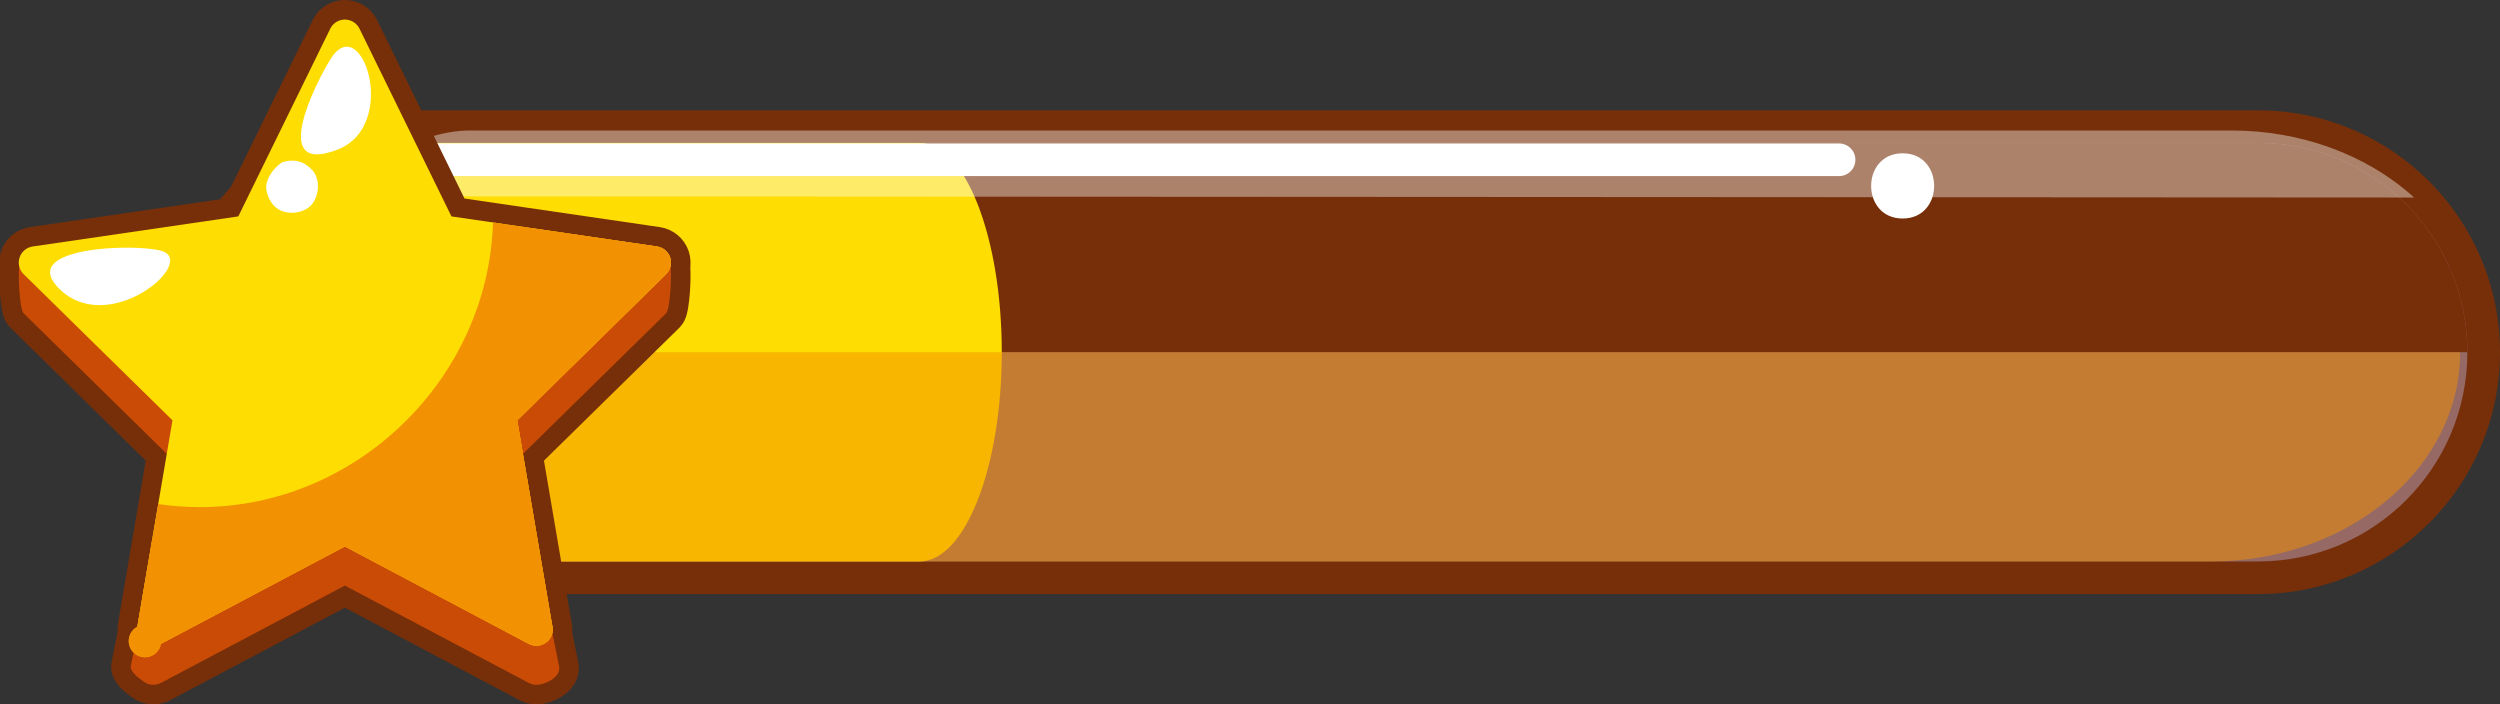 <svg version="1.1" xmlns="http://www.w3.org/2000/svg" xmlns:xlink="http://www.w3.org/1999/xlink" width="122.52" height="34.52" viewBox="0,0,122.52,34.52"><rect x="0" y="0" width="122.52" height="34.52" fill="#333333" stroke="none"/><g transform="translate(-179.038,-162.998)"><g data-paper-data="{&quot;isPaintingLayer&quot;:true}" fill-rule="evenodd" stroke-miterlimit="10" stroke-dasharray="" stroke-dashoffset="0" style="mix-blend-mode: normal"><path d="M199.004,191.313c-6.095,0 -11.053,-4.96 -11.053,-11.055c0,-6.094 4.958,-11.053 11.053,-11.053h90.7c6.095,0 11.053,4.96 11.053,11.054c0,6.094 -4.958,11.053 -11.053,11.053h-90.7z" fill="#966964" stroke="none" stroke-width="1" stroke-linecap="butt" stroke-linejoin="miter"/><path d="M289.705,168.406c6.535,0 11.853,5.317 11.853,11.853c0,6.535 -5.318,11.852 -11.853,11.852h-90.7c-6.535,0 -11.853,-5.317 -11.853,-11.852c0,-6.536 5.318,-11.853 11.853,-11.853h90.7M289.705,170.004h-90.7c-5.665,0 -10.254,4.591 -10.254,10.255c0,5.664 4.591,10.254 10.254,10.254h90.7c5.663,0 10.254,-4.591 10.254,-10.254c0,-5.664 -4.591,-10.255 -10.254,-10.255" fill="#772f09" stroke="none" stroke-width="1" stroke-linecap="butt" stroke-linejoin="miter"/><path d="M188.75,180.259c0,-5.663 4.591,-10.255 10.255,-10.255h90.7c5.663,0 10.254,4.592 10.254,10.255" fill="#772f09" stroke="none" stroke-width="1" stroke-linecap="butt" stroke-linejoin="miter"/><path d="M228.133,180.259c0,5.663 -1.805,10.255 -4.031,10.255h-28.51c-2.226,0 -4.031,-4.592 -4.031,-10.255c0,-5.663 1.804,-10.255 4.031,-10.255h28.51c2.226,0 4.031,4.592 4.031,10.255" data-paper-data="{&quot;origPos&quot;:null}" fill="#fedd02" stroke="none" stroke-width="1" stroke-linecap="butt" stroke-linejoin="miter"/><path d="M194.857,172.617c2.02,-1.248 4.516,-3.223 7.217,-3.223h86.325c3.398,-0.004 6.643,1.187 8.949,3.284z" data-paper-data="{&quot;origPos&quot;:null}" fill="#ffffff" stroke="none" stroke-width="1" stroke-linecap="butt" stroke-linejoin="miter" opacity="0.4"/><path d="M299.605,180.259c0,5.663 -5.471,10.255 -12.219,10.255h-86.418c-6.747,0 -12.217,-4.592 -12.217,-10.255" data-paper-data="{&quot;origPos&quot;:null}" fill="#f29101" stroke="none" stroke-width="1" stroke-linecap="butt" stroke-linejoin="miter" opacity="0.5"/><path d="M192.363,170.828h76.805" fill="none" stroke="#ffffff" stroke-width="1.598" stroke-linecap="round" stroke-linejoin="round"/><path d="M205.323,196.559c-0.13,0.001 -0.259,-0.031 -0.374,-0.093l-9.01,-4.77l-9.01,4.77c-0.268,0.142 -0.594,0.12 -0.84,-0.058c-0.247,-0.178 -0.691,-0.482 -0.64,-0.782l2.042,-10.111l-7.292,-7.16c-0.217,-0.212 -0.295,-2.128 -0.201,-2.415c0.095,-0.29 0.345,-0.18 0.644,-0.224l10.075,-0.196l4.505,-9.195c0.134,-0.274 0.413,-0.448 0.718,-0.448c0.305,0 0.584,0.174 0.718,0.448l4.505,9.195l10.074,0.196c0.3,0.044 0.55,-0.065 0.646,0.224c0.092,0.287 0.015,2.203 -0.202,2.415l-7.294,7.16l2.026,10.013c0.023,0.076 0.035,0.154 0.035,0.233c0,0.44 -0.68,0.798 -1.12,0.798z" fill="#c94b06" stroke="none" stroke-width="1" stroke-linecap="butt" stroke-linejoin="miter"/><path d="M205.323,196.559c-0.13,0.001 -0.259,-0.031 -0.374,-0.093l-9.01,-4.77l-9.01,4.77c-0.268,0.142 -0.594,0.12 -0.84,-0.058c-0.247,-0.178 -0.691,-0.482 -0.64,-0.782l2.042,-10.111l-7.292,-7.16c-0.217,-0.212 -0.295,-2.128 -0.201,-2.415c0.095,-0.29 0.345,-0.18 0.644,-0.224l10.075,-0.196l4.505,-9.195c0.134,-0.274 0.413,-0.448 0.718,-0.448c0.305,0 0.584,0.174 0.718,0.448l4.505,9.195l10.074,0.196c0.3,0.044 0.55,-0.065 0.646,0.224c0.092,0.287 0.015,2.203 -0.202,2.415l-7.294,7.16l2.026,10.013c0.023,0.076 0.035,0.154 0.035,0.233c0,0.44 -0.68,0.798 -1.12,0.798z" fill="none" stroke="#772f09" stroke-width="1.918" stroke-linecap="round" stroke-linejoin="round"/><path d="M205.323,194.642c-0.13,0 -0.259,-0.032 -0.374,-0.093l-9.01,-4.77l-9.01,4.77c-0.269,0.142 -0.596,0.119 -0.842,-0.059c-0.247,-0.179 -0.37,-0.482 -0.319,-0.782l1.723,-10.11l-7.292,-7.16c-0.217,-0.212 -0.296,-0.529 -0.202,-0.818c0.094,-0.289 0.344,-0.499 0.645,-0.543l10.075,-1.474l4.505,-9.196c0.133,-0.275 0.412,-0.45 0.718,-0.45c0.306,0 0.585,0.175 0.718,0.45l4.505,9.196l10.074,1.474c0.3,0.044 0.55,0.254 0.646,0.544c0.092,0.289 0.014,0.605 -0.202,0.817l-7.294,7.16l1.707,10.012c0.073,0.242 0.028,0.505 -0.123,0.708c-0.151,0.203 -0.389,0.323 -0.642,0.324z" fill="#c94b06" stroke="none" stroke-width="1" stroke-linecap="butt" stroke-linejoin="miter"/><path d="M205.323,194.642c-0.13,0 -0.259,-0.032 -0.374,-0.093l-9.01,-4.77l-9.01,4.77c-0.269,0.142 -0.596,0.119 -0.842,-0.059c-0.247,-0.179 -0.37,-0.482 -0.319,-0.782l1.723,-10.11l-7.292,-7.16c-0.217,-0.212 -0.296,-0.529 -0.202,-0.818c0.094,-0.289 0.344,-0.499 0.645,-0.543l10.075,-1.474l4.505,-9.196c0.133,-0.275 0.412,-0.45 0.718,-0.45c0.306,0 0.585,0.175 0.718,0.45l4.505,9.196l10.074,1.474c0.3,0.044 0.55,0.254 0.646,0.544c0.092,0.289 0.014,0.605 -0.202,0.817l-7.294,7.16l1.707,10.012c0.073,0.242 0.028,0.505 -0.123,0.708c-0.151,0.203 -0.389,0.323 -0.642,0.324z" fill="none" stroke="#772f09" stroke-width="1.918" stroke-linecap="round" stroke-linejoin="round"/><path d="M205.323,196.559c-0.13,0.001 -0.259,-0.031 -0.374,-0.093l-9.01,-4.77l-9.01,4.77c-0.268,0.142 -0.594,0.12 -0.84,-0.058c-0.247,-0.178 -0.691,-0.482 -0.64,-0.782l2.042,-10.111l-7.292,-7.16c-0.217,-0.212 -0.295,-2.128 -0.201,-2.415c0.095,-0.29 0.345,-0.18 0.644,-0.224l10.075,-0.196l4.505,-9.195c0.134,-0.274 0.413,-0.448 0.718,-0.448c0.305,0 0.584,0.174 0.718,0.448l4.505,9.195l10.074,0.196c0.3,0.044 0.55,-0.065 0.646,0.224c0.092,0.287 0.015,2.203 -0.202,2.415l-7.294,7.16l2.026,10.013c0.023,0.076 0.035,0.154 0.035,0.233c0,0.44 -0.68,0.798 -1.12,0.798z" fill="#c94b06" stroke="none" stroke-width="1" stroke-linecap="butt" stroke-linejoin="miter"/><path d="M205.323,194.642c-0.13,0 -0.259,-0.032 -0.374,-0.093l-9.01,-4.77l-9.01,4.77c-0.269,0.142 -0.596,0.119 -0.842,-0.059c-0.247,-0.179 -0.37,-0.482 -0.319,-0.782l1.723,-10.11l-7.292,-7.16c-0.217,-0.212 -0.296,-0.529 -0.202,-0.818c0.094,-0.289 0.344,-0.499 0.645,-0.543l10.075,-1.474l4.505,-9.196c0.133,-0.275 0.412,-0.45 0.718,-0.45c0.306,0 0.585,0.175 0.718,0.45l4.505,9.196l10.074,1.474c0.3,0.044 0.55,0.254 0.646,0.544c0.092,0.289 0.014,0.605 -0.202,0.817l-7.294,7.16l1.707,10.012c0.073,0.242 0.028,0.505 -0.123,0.708c-0.151,0.203 -0.389,0.323 -0.642,0.324z" fill="#fedd02" stroke="none" stroke-width="1" stroke-linecap="butt" stroke-linejoin="miter"/><path d="M195.25,165.874c0.323,-0.513 -0.386,0.612 0,0c1.514,-2.406 3.392,3.289 0.31,4.464c-3.395,1.294 -1,-3.368 -0.31,-4.464" fill="#ffffff" stroke="none" stroke-width="1" stroke-linecap="butt" stroke-linejoin="miter"/><path d="M192.877,170.942c0.594,-0.165 1.044,-0.059 1.466,0.394c0.454,0.489 0.329,1.477 -0.214,1.857c-0.386,0.27 -1.002,0.316 -1.412,0.083c-0.35,-0.197 -0.545,-0.576 -0.62,-0.947c-0.102,-0.491 0.348,-1.119 0.78,-1.387M186.94,175.29c0.363,0.101 -0.255,-0.071 0,0c1.87,0.521 -2.701,4.4 -5.113,1.739c-1.744,-1.925 3.792,-2.108 5.113,-1.739" fill="#ffffff" stroke="none" stroke-width="1" stroke-linecap="butt" stroke-linejoin="miter"/><path d="M211.882,175.621c0.093,0.288 0.015,0.605 -0.201,0.817l-7.294,7.162l1.708,10.008c0.073,0.242 0.028,0.505 -0.123,0.709c-0.151,0.203 -0.389,0.323 -0.643,0.323h-0.006c-0.13,-0 -0.258,-0.032 -0.374,-0.092l-9.008,-4.77l-9.01,4.77c-0.064,0.368 -0.375,0.643 -0.748,0.661c-0.373,0.018 -0.709,-0.225 -0.808,-0.585c-0.099,-0.36 0.065,-0.741 0.395,-0.916l1.022,-6.007c0.667,0.098 1.347,0.15 2.036,0.15c7.696,0 14.137,-6.303 14.372,-13.95l8.036,1.176c0.301,0.045 0.551,0.255 0.646,0.544" fill="#f29101" stroke="none" stroke-width="1" stroke-linecap="butt" stroke-linejoin="miter"/><path d="M211.882,175.621c0.093,0.288 0.015,0.605 -0.201,0.817l-7.294,7.162l1.707,10.009c0.073,0.242 0.028,0.505 -0.123,0.709c-0.151,0.203 -0.389,0.323 -0.643,0.323h-0.006c-0.13,-0 -0.258,-0.032 -0.374,-0.092l-9.008,-4.771l-9.01,4.772c-0.064,0.368 -0.375,0.643 -0.748,0.661c-0.373,0.018 -0.709,-0.225 -0.808,-0.585c-0.099,-0.36 0.065,-0.741 0.395,-0.916l0.73,-4.29c1.136,0.277 2.317,0.43 3.529,0.43c8.274,0 15.18,-6.908 15.18,-15.183c0,-0.158 -0.008,-0.316 -0.012,-0.474l6.04,0.884c0.301,0.045 0.551,0.255 0.646,0.544" fill="#f29101" stroke="none" stroke-width="1" stroke-linecap="butt" stroke-linejoin="miter"/><path d="M272.283,173.707c-2.061,0 -2.057,-3.196 0,-3.196c2.06,0 2.057,3.196 0,3.196" fill="#ffffff" stroke="none" stroke-width="1" stroke-linecap="butt" stroke-linejoin="miter"/></g></g></svg>